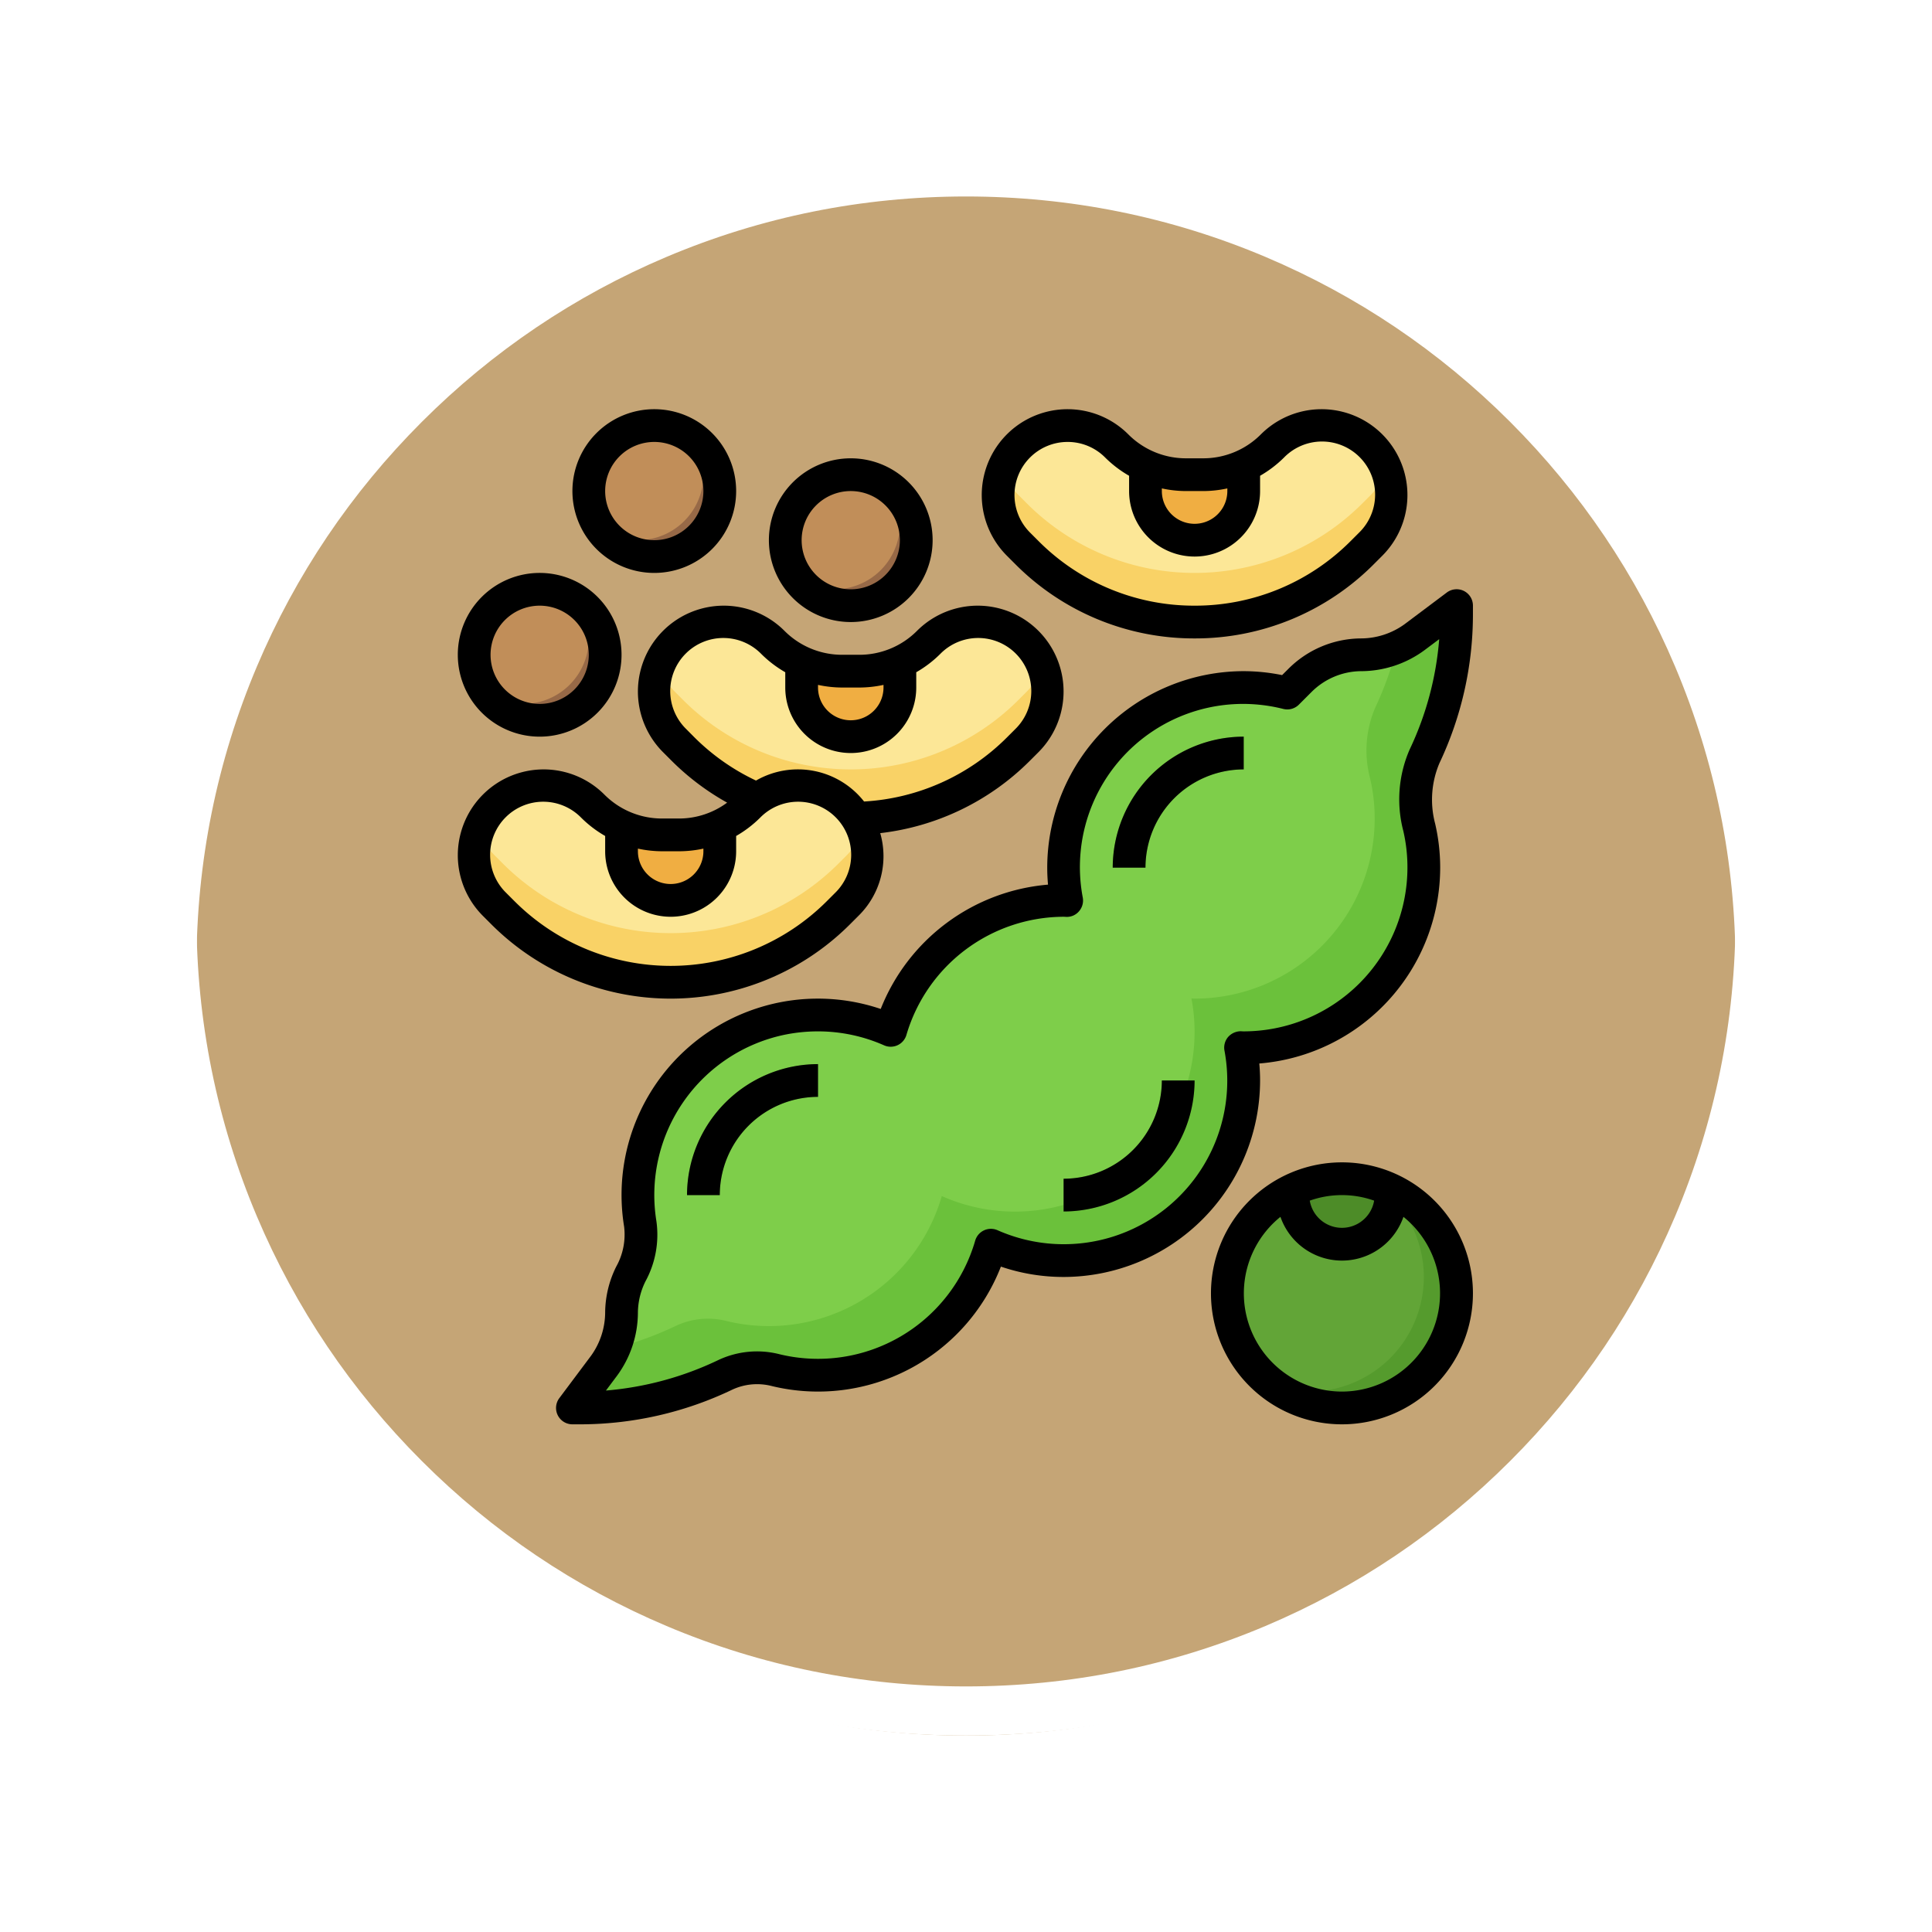 <svg xmlns="http://www.w3.org/2000/svg" xmlns:xlink="http://www.w3.org/1999/xlink" width="117.999" height="118" viewBox="0 0 117.999 118">
  <defs>
    <filter id="Trazado_874925" x="0" y="0" width="117.999" height="118" filterUnits="userSpaceOnUse">
      <feOffset dy="3" input="SourceAlpha"/>
      <feGaussianBlur stdDeviation="3" result="blur"/>
      <feFlood flood-opacity="0.161"/>
      <feComposite operator="in" in2="blur"/>
      <feComposite in="SourceGraphic"/>
    </filter>
  </defs>
  <g id="Grupo_1188163" data-name="Grupo 1188163" transform="translate(-793.782 -1933.999)">
    <g id="Grupo_1111552" data-name="Grupo 1111552" transform="translate(-5.719 -577.158)">
      <g id="Grupo_1111316" data-name="Grupo 1111316" transform="translate(808.5 2517.157)">
        <g id="Grupo_1109835" data-name="Grupo 1109835" transform="translate(0 0)">
          <g id="Grupo_1107913" data-name="Grupo 1107913" transform="translate(0 0)">
            <g transform="matrix(1, 0, 0, 1, -9, -6)" filter="url(#Trazado_874925)">
              <g id="Trazado_874925-2" data-name="Trazado 874925" transform="translate(9 6)" fill="#bb965f" opacity="0.859">
                <path d="M 50 98.5 C 43.452 98.5 37.1 97.218 31.122 94.689 C 25.347 92.246 20.16 88.749 15.705 84.295 C 11.251 79.84 7.753 74.653 5.311 68.878 C 2.782 62.9 1.5 56.548 1.5 50 C 1.5 43.452 2.782 37.1 5.311 31.122 C 7.753 25.347 11.251 20.16 15.705 15.705 C 20.16 11.251 25.347 7.753 31.122 5.311 C 37.1 2.782 43.452 1.5 50 1.5 C 56.548 1.5 62.899 2.782 68.878 5.311 C 74.653 7.753 79.84 11.251 84.294 15.705 C 88.749 20.16 92.246 25.347 94.689 31.122 C 97.217 37.1 98.499 43.452 98.499 50 C 98.499 56.548 97.217 62.9 94.689 68.878 C 92.246 74.653 88.749 79.84 84.294 84.295 C 79.84 88.749 74.653 92.246 68.878 94.689 C 62.899 97.218 56.548 98.5 50 98.5 Z" stroke="none"/>
                <path d="M 50 3 C 43.653 3 37.499 4.242 31.706 6.692 C 26.11 9.059 21.083 12.449 16.766 16.766 C 12.449 21.083 9.059 26.11 6.692 31.706 C 4.242 37.499 3 43.653 3 50 C 3 56.346 4.242 62.501 6.692 68.294 C 9.059 73.89 12.449 78.917 16.766 83.234 C 21.083 87.551 26.11 90.941 31.706 93.308 C 37.499 95.758 43.653 97 50 97 C 56.346 97 62.501 95.758 68.293 93.308 C 73.89 90.941 78.916 87.551 83.234 83.234 C 87.551 78.917 90.94 73.89 93.307 68.294 C 95.757 62.501 96.999 56.346 96.999 50 C 96.999 43.653 95.757 37.499 93.307 31.706 C 90.94 26.11 87.551 21.083 83.234 16.766 C 78.916 12.449 73.89 9.059 68.293 6.692 C 62.501 4.242 56.346 3 50 3 M 50 0 C 77.614 0 99.999 22.386 99.999 50 L 99.999 50 C 99.999 77.614 77.614 100 50 100 C 22.386 100 0 77.614 0 50 L 0 50 C 0 22.386 22.386 0 50 0 Z" stroke="none" fill="#fff"/>
              </g>
            </g>
            <g id="Trazado_874923" data-name="Trazado 874923" transform="translate(0 0)" fill="none">
              <path d="M50,0a50,50,0,0,1,50,50h0A50,50,0,0,1,0,50H0A50,50,0,0,1,50,0Z" stroke="none"/>
              <path d="M 50 3 C 43.653 3 37.499 4.242 31.706 6.692 C 26.11 9.059 21.083 12.449 16.766 16.766 C 12.449 21.083 9.059 26.11 6.692 31.706 C 4.242 37.499 3 43.653 3 50 C 3 56.346 4.242 62.501 6.692 68.294 C 9.059 73.89 12.449 78.917 16.766 83.234 C 21.083 87.551 26.11 90.941 31.706 93.308 C 37.499 95.758 43.653 97 50 97 C 56.346 97 62.501 95.758 68.293 93.308 C 73.89 90.941 78.916 87.551 83.234 83.234 C 87.551 78.917 90.94 73.89 93.307 68.294 C 95.757 62.501 96.999 56.346 96.999 50 C 96.999 43.653 95.757 37.499 93.307 31.706 C 90.94 26.11 87.551 21.083 83.234 16.766 C 78.916 12.449 73.89 9.059 68.293 6.692 C 62.501 4.242 56.346 3 50 3 M 50 0 C 77.614 0 99.999 22.386 99.999 50 L 99.999 50 C 99.999 77.614 77.614 100 50 100 C 22.386 100 0 77.614 0 50 L 0 50 C 0 22.386 22.386 0 50 0 Z" stroke="none" fill="#fff"/>
            </g>
          </g>
        </g>
      </g>
    </g>
    <g id="beans_4418243" transform="translate(820.743 1957.991)">
      <circle id="Elipse_12076" data-name="Elipse 12076" cx="7" cy="7" r="7" transform="translate(48 48)" fill="#559b2d"/>
      <path id="Trazado_1049476" data-name="Trazado 1049476" d="M60,54a6.986,6.986,0,0,0-2.931-5.689,7,7,0,0,0-6.138,12.378A7,7,0,0,0,60,54Z" fill="#62a537"/>
      <path id="Trazado_1049477" data-name="Trazado 1049477" d="M57.981,48.665A2.856,2.856,0,0,1,58,49a3,3,0,1,1-6,0,2.856,2.856,0,0,1,.019-.335h0A7.014,7.014,0,0,1,57.981,48.665Z" fill="#4d8c28"/>
      <path id="Trazado_1049478" data-name="Trazado 1049478" d="M29.757,15.243h0a4.243,4.243,0,0,1,3-1.243h0A4.242,4.242,0,0,1,37,18.244h0a4.243,4.243,0,0,1-1.243,3l-.514.514A14.485,14.485,0,0,1,25,26h0a14.485,14.485,0,0,1-10.243-4.243l-.514-.514a4.243,4.243,0,0,1-1.243-3h0A4.242,4.242,0,0,1,17.244,14h0a4.243,4.243,0,0,1,3,1.243h0A6,6,0,0,0,24.485,17h1.03a6,6,0,0,0,4.242-1.757Z" fill="#f9d266"/>
      <path id="Trazado_1049479" data-name="Trazado 1049479" d="M32.757,14a4.243,4.243,0,0,0-3,1.243A6,6,0,0,1,25.515,17h-1.03a6,6,0,0,1-4.242-1.757,4.231,4.231,0,0,0-6.957,1.5,4.229,4.229,0,0,0,.957,1.5l.514.514a14.485,14.485,0,0,0,20.486,0l.514-.514a4.229,4.229,0,0,0,.957-1.5A4.233,4.233,0,0,0,32.757,14Z" fill="#fce797"/>
      <path id="Trazado_1049480" data-name="Trazado 1049480" d="M28,16.461V18a3,3,0,0,1-3,3h0a3,3,0,0,1-3-3V16.461h0A6,6,0,0,0,24.485,17h1.03A6,6,0,0,0,28,16.461Z" fill="#f0ae42"/>
      <path id="Trazado_1049481" data-name="Trazado 1049481" d="M18.757,25.243h0a4.243,4.243,0,0,1,3-1.243h0A4.242,4.242,0,0,1,26,28.244h0a4.243,4.243,0,0,1-1.243,3l-.514.514A14.485,14.485,0,0,1,14,36h0A14.485,14.485,0,0,1,3.757,31.757l-.514-.514a4.243,4.243,0,0,1-1.243-3H2A4.242,4.242,0,0,1,6.244,24h0a4.243,4.243,0,0,1,3,1.243h0A6,6,0,0,0,13.485,27h1.03a6,6,0,0,0,4.242-1.757Z" fill="#f9d266"/>
      <path id="Trazado_1049482" data-name="Trazado 1049482" d="M21.757,24a4.243,4.243,0,0,0-3,1.243A6,6,0,0,1,14.515,27h-1.03a6,6,0,0,1-4.242-1.757,4.231,4.231,0,0,0-6.957,1.5,4.229,4.229,0,0,0,.957,1.5l.514.514a14.485,14.485,0,0,0,20.486,0l.514-.514a4.229,4.229,0,0,0,.957-1.5A4.233,4.233,0,0,0,21.757,24Z" fill="#fce797"/>
      <path id="Trazado_1049483" data-name="Trazado 1049483" d="M17,26.461V28a3,3,0,0,1-3,3h0a3,3,0,0,1-3-3V26.461h0A6,6,0,0,0,13.485,27h1.03A6,6,0,0,0,17,26.461Z" fill="#f0ae42"/>
      <path id="Trazado_1049484" data-name="Trazado 1049484" d="M50.757,3.243h0a4.243,4.243,0,0,1,3-1.243h0A4.242,4.242,0,0,1,58,6.244h0a4.243,4.243,0,0,1-1.243,3l-.514.514A14.485,14.485,0,0,1,46,14h0A14.485,14.485,0,0,1,35.757,9.757l-.514-.514a4.243,4.243,0,0,1-1.243-3h0A4.242,4.242,0,0,1,38.244,2h0a4.243,4.243,0,0,1,3,1.243h0A6,6,0,0,0,45.485,5h1.03a6,6,0,0,0,4.242-1.757Z" fill="#f9d266"/>
      <path id="Trazado_1049485" data-name="Trazado 1049485" d="M53.757,2a4.243,4.243,0,0,0-3,1.243A6,6,0,0,1,46.515,5h-1.03a6,6,0,0,1-4.242-1.757,4.231,4.231,0,0,0-6.957,1.5,4.229,4.229,0,0,0,.957,1.5l.514.514A14.485,14.485,0,0,0,46,11,14.485,14.485,0,0,0,56.243,6.757l.514-.514a4.229,4.229,0,0,0,.957-1.5A4.233,4.233,0,0,0,53.757,2Z" fill="#fce797"/>
      <path id="Trazado_1049486" data-name="Trazado 1049486" d="M49,4.461V6a3,3,0,0,1-3,3h0a3,3,0,0,1-3-3V4.461h0A6,6,0,0,0,45.485,5h1.03A6,6,0,0,0,49,4.461Z" fill="#f0ae42"/>
      <path id="Trazado_1049487" data-name="Trazado 1049487" d="M62,13l-2.573,1.93A5.579,5.579,0,0,1,56.14,16a5.346,5.346,0,0,0-3.707,1.566l-.771.771A10.965,10.965,0,0,0,38.192,31.01c-.065,0-.127-.01-.192-.01a11,11,0,0,0-10.56,7.941,10.99,10.99,0,0,0-15.3,11.818,5.03,5.03,0,0,1-.575,3.059A5.337,5.337,0,0,0,11,56.137a5.583,5.583,0,0,1-1.07,3.289L8,62h.515a20.384,20.384,0,0,0,8.828-2.024,4.6,4.6,0,0,1,3.092-.28A10.989,10.989,0,0,0,33.56,52.059,10.974,10.974,0,0,0,48.808,39.99c.065,0,.127.01.192.01A11,11,0,0,0,60,29a10.84,10.84,0,0,0-.283-2.461,6.648,6.648,0,0,1,.334-4.351A20.356,20.356,0,0,0,62,13.515Z" fill="#6bc13b"/>
      <path id="Trazado_1049488" data-name="Trazado 1049488" d="M57,26a10.84,10.84,0,0,0-.283-2.461,6.648,6.648,0,0,1,.334-4.351,20.62,20.62,0,0,0,1.31-3.663A5.848,5.848,0,0,1,56.14,16a5.351,5.351,0,0,0-3.707,1.566l-.771.771A10.965,10.965,0,0,0,38.192,31.01c-.065,0-.127-.01-.192-.01a11,11,0,0,0-10.56,7.941,10.99,10.99,0,0,0-15.3,11.818,5.03,5.03,0,0,1-.575,3.059A5.337,5.337,0,0,0,11,56.137a5.89,5.89,0,0,1-.475,2.222,20.575,20.575,0,0,0,3.817-1.383,4.6,4.6,0,0,1,3.092-.28A10.989,10.989,0,0,0,30.56,49.059,10.974,10.974,0,0,0,45.808,36.99c.065,0,.127.01.192.01A11,11,0,0,0,57,26Z" fill="#7ece4a"/>
      <path id="Trazado_1049489" data-name="Trazado 1049489" d="M43,29H41a8.009,8.009,0,0,1,8-8v2A6.006,6.006,0,0,0,43,29Z" fill="#67aa3c"/>
      <path id="Trazado_1049490" data-name="Trazado 1049490" d="M38,50V48a6.006,6.006,0,0,0,6-6h2A8.009,8.009,0,0,1,38,50Z" fill="#67aa3c"/>
      <path id="Trazado_1049491" data-name="Trazado 1049491" d="M17,49H15a8.009,8.009,0,0,1,8-8v2A6.006,6.006,0,0,0,17,49Z" fill="#67aa3c"/>
      <circle id="Elipse_12077" data-name="Elipse 12077" cx="4" cy="4" r="4" transform="translate(21 5)" fill="#976947"/>
      <path id="Trazado_1049492" data-name="Trazado 1049492" d="M25,5a3.994,3.994,0,0,0-3.281,6.28,3.994,3.994,0,0,0,5.562-5.561A3.977,3.977,0,0,0,25,5Z" fill="#c18e59"/>
      <circle id="Elipse_12078" data-name="Elipse 12078" cx="4" cy="4" r="4" transform="translate(9 2)" fill="#976947"/>
      <path id="Trazado_1049493" data-name="Trazado 1049493" d="M13,2A3.994,3.994,0,0,0,9.719,8.28a3.994,3.994,0,0,0,5.562-5.561A3.977,3.977,0,0,0,13,2Z" fill="#c18e59"/>
      <circle id="Elipse_12079" data-name="Elipse 12079" cx="4" cy="4" r="4" transform="translate(2 12)" fill="#976947"/>
      <path id="Trazado_1049494" data-name="Trazado 1049494" d="M6,12a3.994,3.994,0,0,0-3.281,6.28,3.994,3.994,0,0,0,5.562-5.561A3.977,3.977,0,0,0,6,12Z" fill="#c18e59"/>
      <path id="Trazado_1049495" data-name="Trazado 1049495" d="M62.447,12.1a1,1,0,0,0-1.047.1l-2.573,1.93a4.562,4.562,0,0,1-2.7.87,6.318,6.318,0,0,0-4.4,1.86l-.382.381A11.853,11.853,0,0,0,49,17,12.013,12.013,0,0,0,37,29c0,.344.016.689.048,1.038A12.074,12.074,0,0,0,26.83,37.631a11.991,11.991,0,0,0-15.673,13.29,4.014,4.014,0,0,1-.482,2.448A6.386,6.386,0,0,0,10,56.122a4.568,4.568,0,0,1-.87,2.7L7.2,61.4A1,1,0,0,0,8,63h.515a21.519,21.519,0,0,0,9.261-2.123,3.6,3.6,0,0,1,2.425-.209,11.987,11.987,0,0,0,13.969-7.3A11.866,11.866,0,0,0,38,54,12.013,12.013,0,0,0,50,42c0-.344-.016-.688-.048-1.038A12.016,12.016,0,0,0,61,29a11.862,11.862,0,0,0-.308-2.686,5.718,5.718,0,0,1,.264-3.7A21.233,21.233,0,0,0,63,13.515V13A1,1,0,0,0,62.447,12.1Zm-3.3,9.657a7.615,7.615,0,0,0-.4,5A9.838,9.838,0,0,1,59,29,10.014,10.014,0,0,1,48.976,39h-.005l-.148-.008a1.043,1.043,0,0,0-.779.355,1,1,0,0,0-.219.827A9.988,9.988,0,0,1,33.964,51.145a1,1,0,0,0-1.364.636,9.991,9.991,0,0,1-11.931,6.943,5.556,5.556,0,0,0-3.759.351,19.6,19.6,0,0,1-6.863,1.862l.683-.911A6.549,6.549,0,0,0,12,56.152a4.376,4.376,0,0,1,.462-1.885,5.952,5.952,0,0,0,.668-3.67,10,10,0,0,1,7.906-11.406A10.206,10.206,0,0,1,22.992,39a9.991,9.991,0,0,1,4.044.853,1,1,0,0,0,1.364-.636A10.048,10.048,0,0,1,38.024,32h0l.148.008a.969.969,0,0,0,.779-.355,1,1,0,0,0,.219-.827A9.968,9.968,0,0,1,49,19a10.088,10.088,0,0,1,2.421.308,1,1,0,0,0,.948-.263l.771-.771A4.332,4.332,0,0,1,56.154,17a6.551,6.551,0,0,0,3.873-1.271l.913-.684a19.25,19.25,0,0,1-1.794,6.717Z"/>
      <path id="Trazado_1049496" data-name="Trazado 1049496" d="M41,29h2a6.006,6.006,0,0,1,6-6V21A8.009,8.009,0,0,0,41,29Z"/>
      <path id="Trazado_1049497" data-name="Trazado 1049497" d="M38,48v2a8.009,8.009,0,0,0,8-8H44a6.006,6.006,0,0,1-6,6Z"/>
      <path id="Trazado_1049498" data-name="Trazado 1049498" d="M15,49h2a6.006,6.006,0,0,1,6-6V41a8.009,8.009,0,0,0-8,8Z"/>
      <path id="Trazado_1049499" data-name="Trazado 1049499" d="M24.95,32.464l.514-.514A5.1,5.1,0,0,0,26.8,26.893a15.41,15.41,0,0,0,9.148-4.429l.514-.514a5.242,5.242,0,1,0-7.414-7.414A4.967,4.967,0,0,1,25.515,16h-1.03a4.967,4.967,0,0,1-3.535-1.464,5.242,5.242,0,1,0-7.414,7.414l.514.514a15.4,15.4,0,0,0,3.4,2.566,4.949,4.949,0,0,1-2.934.97h-1.03A4.967,4.967,0,0,1,9.95,24.536,5.242,5.242,0,1,0,2.536,31.95l.514.514a15.485,15.485,0,0,0,21.9,0ZM25.515,18A7.045,7.045,0,0,0,27,17.838V18a2,2,0,0,1-4,0v-.162A7.045,7.045,0,0,0,24.485,18ZM14.95,20.536a3.243,3.243,0,1,1,4.586-4.586A7.042,7.042,0,0,0,21,17.066V18a4,4,0,0,0,8,0v-.934a7.042,7.042,0,0,0,1.464-1.116,3.243,3.243,0,1,1,4.586,4.586l-.514.514a13.413,13.413,0,0,1-8.723,3.911,5.138,5.138,0,0,0-6.6-1.279A13.424,13.424,0,0,1,15.46,21.05ZM14.515,28A7.045,7.045,0,0,0,16,27.838V28a2,2,0,0,1-4,0v-.162A7.045,7.045,0,0,0,13.485,28ZM3.95,30.536A3.243,3.243,0,1,1,8.536,25.95,7.042,7.042,0,0,0,10,27.066V28a4,4,0,0,0,8,0v-.934a7.042,7.042,0,0,0,1.464-1.116,3.243,3.243,0,1,1,4.586,4.586l-.514.514a13.486,13.486,0,0,1-19.072,0Z"/>
      <path id="Trazado_1049500" data-name="Trazado 1049500" d="M35.05,10.464A15.385,15.385,0,0,0,46,15a15.385,15.385,0,0,0,10.95-4.536l.514-.514A5.242,5.242,0,0,0,50.05,2.536,4.967,4.967,0,0,1,46.515,4h-1.03A4.967,4.967,0,0,1,41.95,2.536,5.242,5.242,0,0,0,34.536,9.95ZM46.515,6A7.045,7.045,0,0,0,48,5.838V6a2,2,0,0,1-4,0V5.838A7.045,7.045,0,0,0,45.485,6ZM38.243,3a3.221,3.221,0,0,1,2.293.95A7.042,7.042,0,0,0,42,5.066V6a4,4,0,0,0,8,0V5.066A7.042,7.042,0,0,0,51.464,3.95,3.243,3.243,0,1,1,56.05,8.536l-.514.514A13.4,13.4,0,0,1,46,13a13.4,13.4,0,0,1-9.536-3.95l-.514-.514A3.243,3.243,0,0,1,38.243,3Z"/>
      <path id="Trazado_1049501" data-name="Trazado 1049501" d="M55,47a8,8,0,1,0,8,8,8,8,0,0,0-8-8Zm1.966,2.338a1.994,1.994,0,0,1-3.932,0,5.887,5.887,0,0,1,3.932,0ZM55,61a6,6,0,0,1-3.756-10.672,3.976,3.976,0,0,0,7.512,0A6,6,0,0,1,55,61Z"/>
      <path id="Trazado_1049502" data-name="Trazado 1049502" d="M25,14a5,5,0,1,0-5-5,5,5,0,0,0,5,5Zm0-8a3,3,0,1,1-3,3,3,3,0,0,1,3-3Z"/>
      <path id="Trazado_1049503" data-name="Trazado 1049503" d="M6,21a5,5,0,1,0-5-5,5,5,0,0,0,5,5Zm0-8a3,3,0,1,1-3,3,3,3,0,0,1,3-3Z"/>
      <path id="Trazado_1049504" data-name="Trazado 1049504" d="M13,11A5,5,0,1,0,8,6a5,5,0,0,0,5,5Zm0-8a3,3,0,1,1-3,3,3,3,0,0,1,3-3Z"/>
    </g>
  </g>
</svg>

